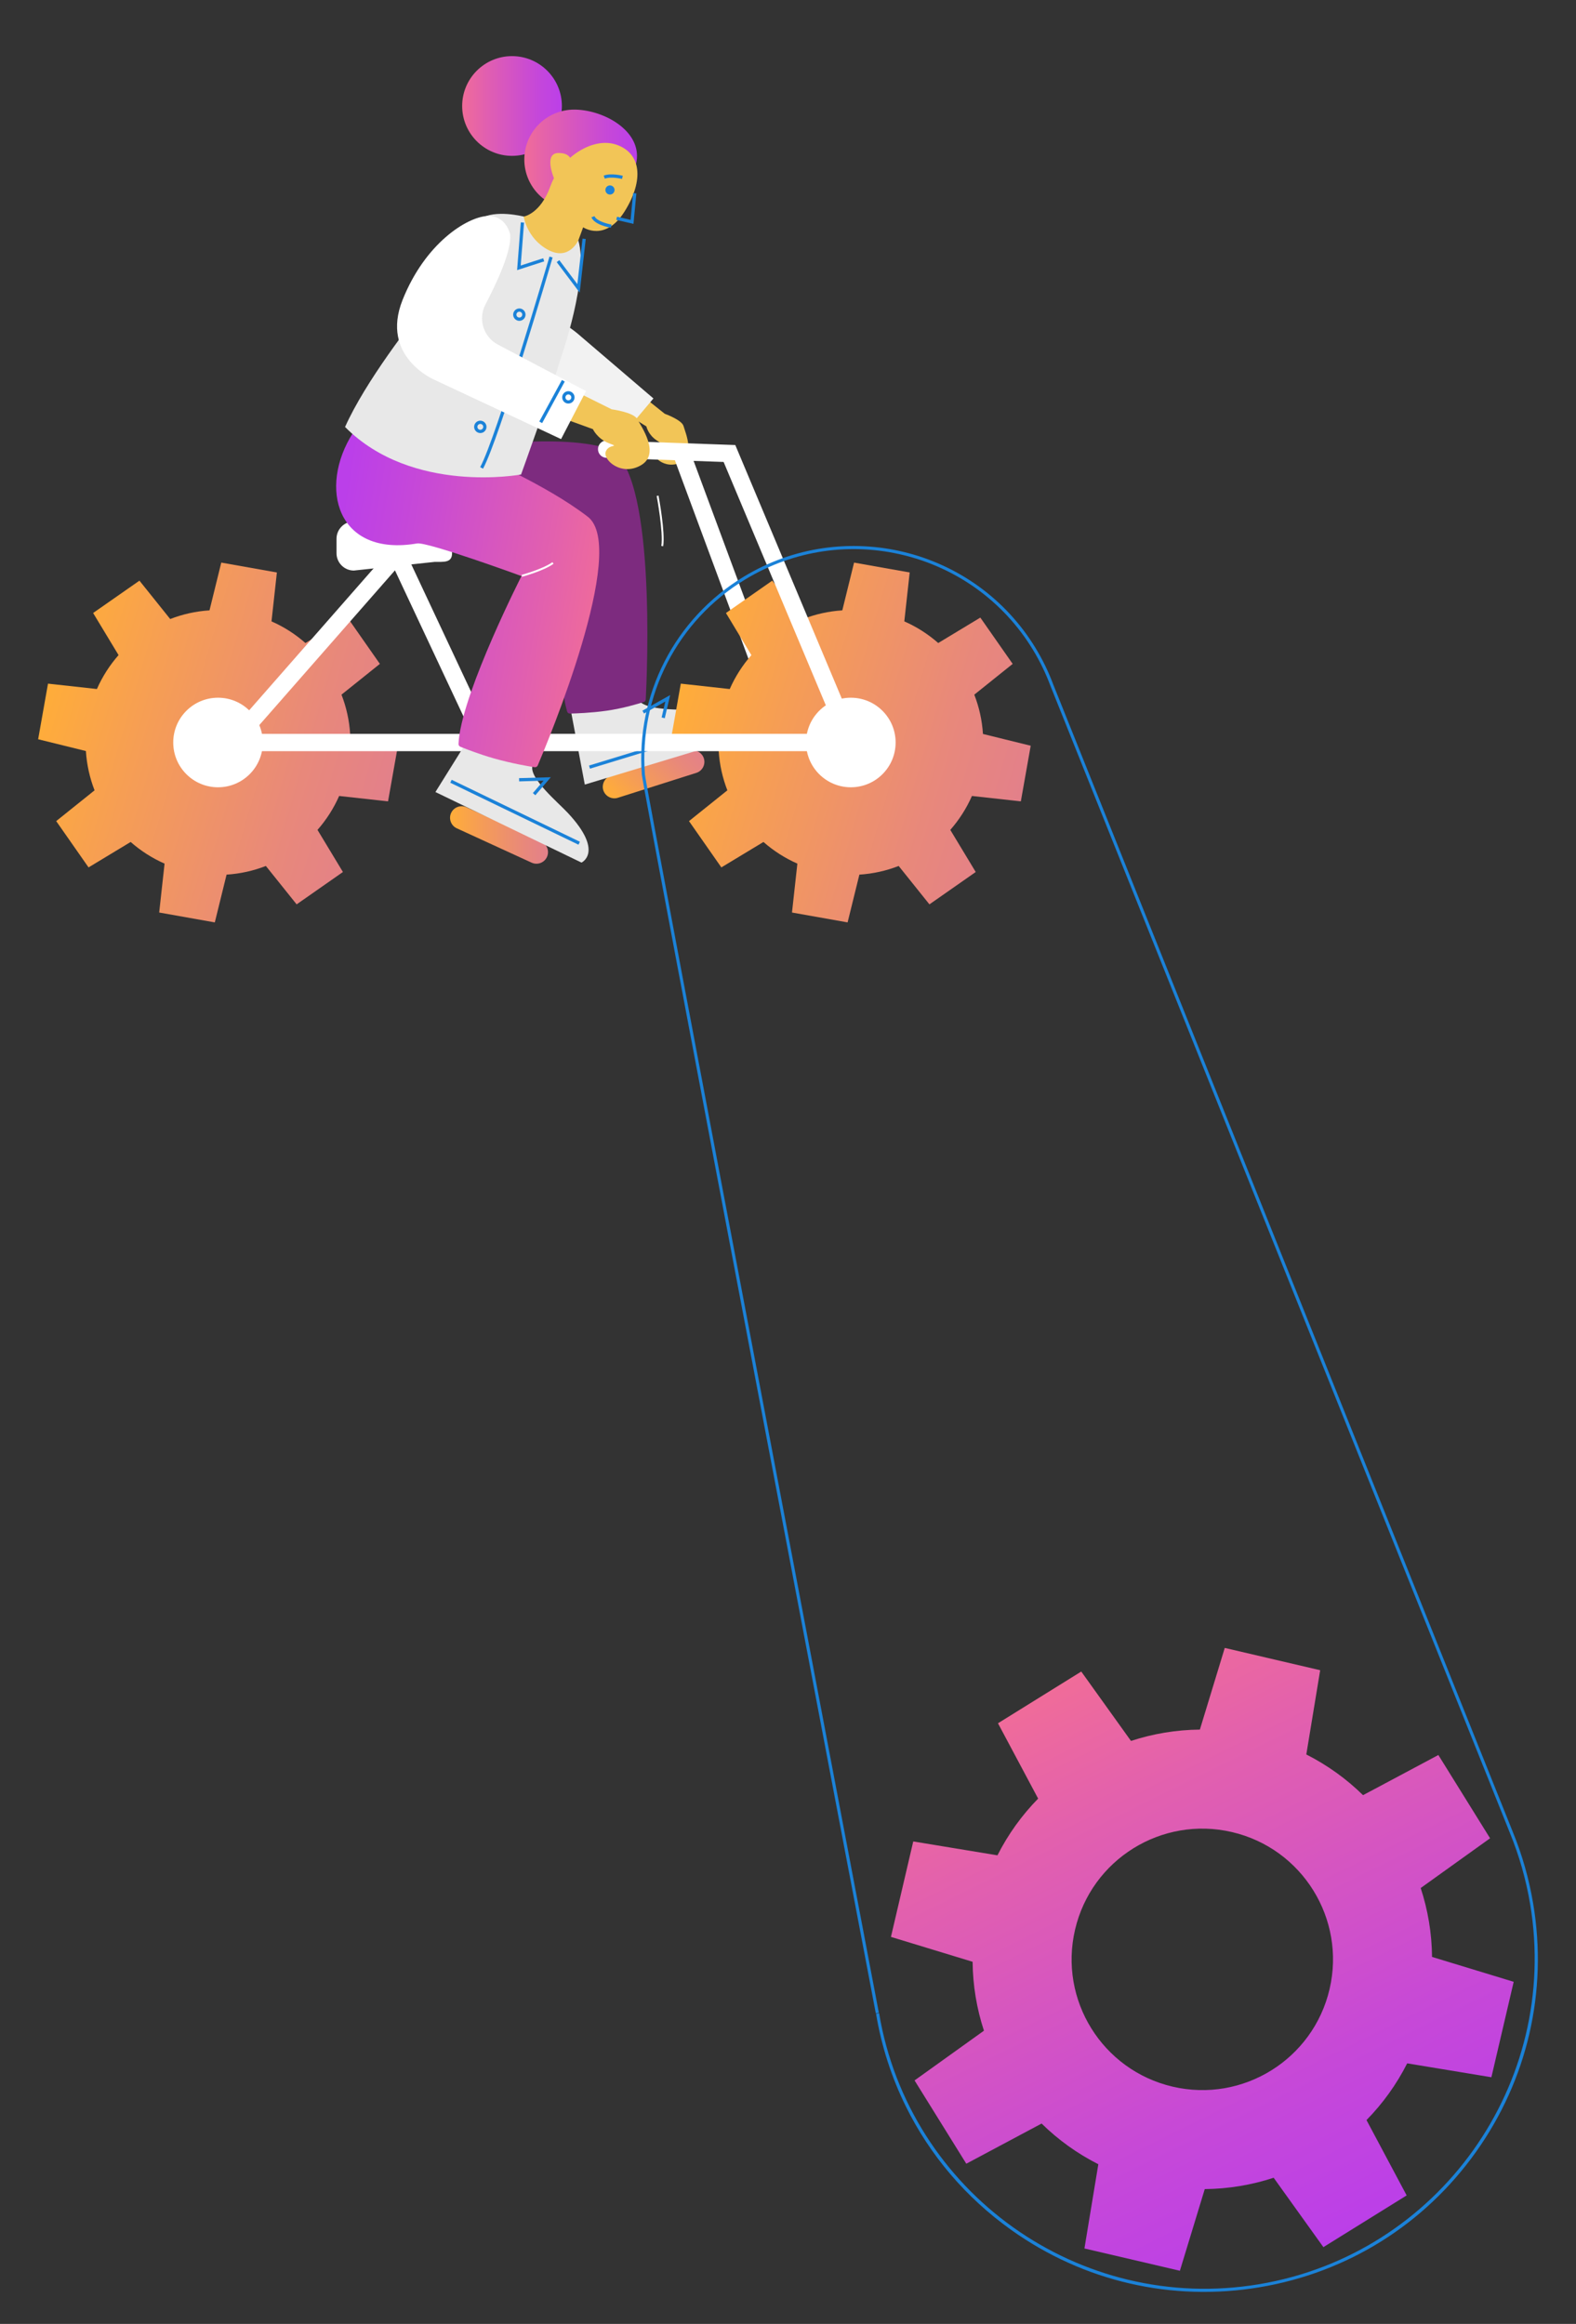 <?xml version="1.0" encoding="utf-8"?>
<!-- Generator: Adobe Illustrator 23.1.0, SVG Export Plug-In . SVG Version: 6.00 Build 0)  -->
<svg version="1.1" id="Слой_1" xmlns="http://www.w3.org/2000/svg" xmlns:xlink="http://www.w3.org/1999/xlink" x="0px" y="0px"
	 viewBox="0 0 624 920" style="enable-background:new 0 0 624 920;" xml:space="preserve">
<rect x="0" y="0" width="624" height="920" fill="#333333" stroke="none"/>
<style type="text/css">
	.st0{fill:#F2C557;}
	.st1{fill:#F2F2F2;}
	.st2{fill:#FFFFFF;}
	.st3{fill:url(#SVGID_1_);}
	.st4{fill:url(#SVGID_2_);}
	.st5{fill:#E8E8E8;}
	.st6{fill:#1B82D8;}
	.st7{fill:#7D2B7F;}
	.st8{fill:none;stroke:#1B82D8;stroke-width:1.291;stroke-miterlimit:10;}
	.st9{fill:url(#SVGID_3_);}
	.st10{fill:url(#SVGID_4_);}
	.st11{fill:url(#SVGID_5_);}
	.st12{fill:url(#SVGID_6_);}
	.st13{fill:url(#SVGID_7_);}
	.st14{fill:url(#SVGID_8_);}
</style>

<style>

	@keyframes rotate {
		from {
			transform: rotate(0)
		}

		to {
			transform: rotate(360deg)
		}
	}

	.st11 {
		transform-origin: 54.56% 31.5%;
		animation: rotate 3s linear infinite;
	}

	.st12 {
		transform-origin: 13% 31.5%;
		animation: rotate 3s linear infinite;
	}

	.st14 {
		transform-origin: 75% 84%;
		animation: rotate 3s linear infinite;
	}
</style>

<g>
	<g id="рука_1">
		<path class="st0" d="M236.08,142.19l27.13,21.62c0,0,6.74,2.4,7.43,4.86c0.69,2.45,5.03,12.46-1.93,14.79
			c-6.96,2.32-11.81-4.28-10.24-6.69s4.99-0.18,1.57-2.41c-3.42-2.23-4.11-5.55-4.11-5.55l-31.91-20L236.08,142.19z"/>
		<path class="st1" d="M195.85,106.54c-11.44,21.46,5.38,33.68,5.38,33.68l43.68,33.89l13.81-16.37l-29.96-25.62
			c-4.94-4.22-16.08-9.77-12.57-15.24c1.65-2.59,2.71-5.03,3.71-7.13c5.43-11.44-3.32-25.81-16.88-13.16
			C201.12,98.36,199.02,100.6,195.85,106.54z"/>
	</g>
	<g id="рама_2">
		<path class="st2" d="M312.28,297.38c-1.4,0-2.71-0.86-3.22-2.24L267.3,182.45c-0.66-1.78,0.25-3.75,2.03-4.41s3.75,0.25,4.41,2.03
			l41.76,112.69c0.66,1.78-0.25,3.75-2.02,4.41C313.07,297.31,312.67,297.38,312.28,297.38z"/>
	</g>
	
		<linearGradient id="SVGID_1_" gradientUnits="userSpaceOnUse" x1="178.197" y1="486.552" x2="216.978" y2="486.552" gradientTransform="matrix(1 0 0 1 0 -156)">
		<stop  offset="0" style="stop-color:#FFAD39"/>
		<stop  offset="0.288" style="stop-color:#F69E54"/>
		<stop  offset="0.756" style="stop-color:#E8887B"/>
		<stop  offset="1" style="stop-color:#E3808A"/>
	</linearGradient>
	<path class="st3" d="M210.49,341.51l-29.63-13.6c-2.29-1.05-3.3-3.78-2.25-6.07l0,0c1.05-2.29,3.78-3.3,6.07-2.25l29.63,13.6
		c2.29,1.05,3.3,3.78,2.25,6.07l0,0C215.51,341.55,212.78,342.57,210.49,341.51z"/>
	
		<linearGradient id="SVGID_2_" gradientUnits="userSpaceOnUse" x1="5701.666" y1="-2843.867" x2="5740.44" y2="-2843.867" gradientTransform="matrix(0.74 -0.673 0.673 0.74 -2061.558 6259.402)">
		<stop  offset="0" style="stop-color:#FFAD39"/>
		<stop  offset="0.288" style="stop-color:#F69E54"/>
		<stop  offset="0.756" style="stop-color:#E8887B"/>
		<stop  offset="1" style="stop-color:#E3808A"/>
	</linearGradient>
	<path class="st4" d="M275.71,305.96l-31.08,9.87c-2.4,0.76-4.98-0.58-5.75-2.97l0,0c-0.76-2.4,0.58-4.98,2.97-5.75l31.08-9.87
		c2.4-0.76,4.98,0.58,5.75,2.97l0,0C279.45,302.61,278.12,305.2,275.71,305.96z"/>
	<path id="седло" class="st2" d="M172.13,222.44l-32.03,3.43c-3.78,0-6.86-3.09-6.86-6.86v-5.72c0-3.78,3.09-6.86,6.86-6.86
		h32.03c3.78,0,6.86,3.09,6.86,6.86v5.72C178.99,222.78,175.9,222.44,172.13,222.44z"/>
	<g id="нога_1">
		<g id="ботинок_2">
			<path class="st5" d="M226.21,282.29l5.33,28.31l61.48-18.61c0,0,3.84-9.2-17.29-10.79c-5.64-0.43-20.43,0.31-22.9-4.16l0,0
				L226.21,282.29z"/>
			<g>
				
					<rect x="232.3" y="294.89" transform="matrix(0.956 -0.292 0.292 0.956 -74.965 88.981)" class="st6" width="56.4" height="1.29"/>
			</g>
			<g>
				<polygon class="st6" points="263.21,284.33 261.96,284.04 263.42,277.73 254.99,282.46 254.36,281.34 265.34,275.17 				"/>
			</g>
		</g>
		<path class="st7" d="M141.77,178.21c-5.63,25.27,7.44,38.52,38.87,32.45s43.25-2.05,43.25-2.05s-3.48,48.39-0.39,68.42
			c0.23,1.5,0.73,3.49,1.03,4.61c0.14,0.51,0.59,0.86,1.12,0.85c2.23-0.05,8.32-0.24,14.56-1.13c6.52-0.93,12.61-2.78,14.68-3.45
			c0.45-0.14,0.76-0.55,0.79-1.03c0.48-9.02,4.42-93.18-15.18-99.35c-20.71-6.52-61.96,0.41-61.96,0.41L141.77,178.21z"/>
	</g>
	<circle class="st8" cx="201.94" cy="142.14" r="1.81"/>
	<g id="голова_1_">
		
			<linearGradient id="SVGID_3_" gradientUnits="userSpaceOnUse" x1="182.993" y1="197.96" x2="222.473" y2="197.96" gradientTransform="matrix(1 0 0 1 0 -156)">
			<stop  offset="0" style="stop-color:#F06C99"/>
			<stop  offset="0.223" style="stop-color:#E260AE"/>
			<stop  offset="0.738" style="stop-color:#C648D8"/>
			<stop  offset="1" style="stop-color:#BB3FE9"/>
		</linearGradient>
		<circle class="st9" cx="202.73" cy="41.96" r="19.74"/>
		
			<linearGradient id="SVGID_4_" gradientUnits="userSpaceOnUse" x1="207.603" y1="219.13" x2="252.213" y2="219.13" gradientTransform="matrix(1 0 0 1 0 -156)">
			<stop  offset="0" style="stop-color:#F06C99"/>
			<stop  offset="0.223" style="stop-color:#E260AE"/>
			<stop  offset="0.738" style="stop-color:#C648D8"/>
			<stop  offset="1" style="stop-color:#BB3FE9"/>
		</linearGradient>
		<path class="st10" d="M207.6,63.13c0-10.9,8.84-19.74,19.74-19.74c10.9,0,24.87,7.41,24.87,18.31s-13.99,21.17-24.88,21.17
			C216.43,82.86,207.6,74.02,207.6,63.13z"/>
		<g>
			<path class="st0" d="M244.16,57.31c-5.91-2.07-12.96,0.38-18.43,5.16c-0.62-1.02-1.92-1.9-4.55-1.9c-5.46,0-2.64,7.97-1.85,9.96
				c-0.54,1.03-1.01,2.09-1.4,3.18c-3.98,11.15-10.74,12.08-10.74,12.08s-8.21,12.1-2.68,16.75c5.54,4.64,21.73,5.43,22.98-3.29
				l3.4-9.27c0,0,8.77,6.01,16.48-6.38C255.08,71.19,253.8,60.68,244.16,57.31z"/>
			<g>
				<circle class="st6" cx="241.51" cy="75.21" r="1.81"/>
				<g>
					<path class="st6" d="M246.27,70.84c-0.04-0.01-4.31-1.09-6.79-0.11l-0.47-1.2c2.88-1.14,7.4,0.01,7.59,0.06L246.27,70.84z"/>
				</g>
				<g>
					<polygon class="st6" points="250.82,88.63 244.01,87.06 244.3,85.8 249.68,87.04 250.67,76.44 251.96,76.56 					"/>
				</g>
				<g>
					<path class="st6" d="M241.89,90.16c-0.67-0.11-6.54-1.16-7.72-4.13l1.2-0.47c0.77,1.95,5.13,3.07,6.73,3.33L241.89,90.16z"/>
				</g>
			</g>
		</g>
	</g>
	<g id="колесо_1">
		
			<linearGradient id="SVGID_5_" gradientUnits="userSpaceOnUse" x1="-852.023" y1="2052.117" x2="-709.718" y2="2052.117" gradientTransform="matrix(0.96 0.281 -0.281 0.96 1662.719 -1456.132)">
			<stop  offset="0" style="stop-color:#FFAD39"/>
			<stop  offset="0.288" style="stop-color:#F69E54"/>
			<stop  offset="0.756" style="stop-color:#E8887B"/>
			<stop  offset="1" style="stop-color:#E3808A"/>
		</linearGradient>
		<path class="st11" d="M269.56,270.64l-3.91,22.02l18.91,4.66c0.34,5.41,1.52,10.65,3.43,15.56l-15.19,12.18l12.81,18.33
			l16.67-10.07c3.96,3.48,8.47,6.39,13.43,8.57l-2.13,19.36l22.02,3.91l4.66-18.91c5.41-0.34,10.65-1.52,15.56-3.43l12.18,15.2
			l18.33-12.81l-10.07-16.67c3.48-3.96,6.39-8.47,8.57-13.43l19.36,2.13l3.91-22.02l-18.91-4.66c-0.34-5.41-1.52-10.65-3.43-15.56
			l15.2-12.18l-12.81-18.33l-16.67,10.07c-3.96-3.48-8.47-6.39-13.43-8.57l2.13-19.36l-22.02-3.91l-4.66,18.91
			c-5.41,0.34-10.65,1.52-15.56,3.43l-12.18-15.19l-18.33,12.81l10.07,16.67c-3.48,3.96-6.39,8.47-8.57,13.43L269.56,270.64z" />
		<circle class="st2" cx="336.88" cy="293.94" r="17.73"/>
	</g>
	<g>
		<path class="st2" d="M262.58,216.25l-0.74-0.12c0.86-5.34-1.81-19.64-1.84-19.79l0.73-0.14
			C260.85,196.8,263.46,210.79,262.58,216.25z"/>
	</g>
	<g id="колесо_2">
		
			<linearGradient id="SVGID_6_" gradientUnits="userSpaceOnUse" x1="-1092.492" y1="2122.502" x2="-950.188" y2="2122.502" gradientTransform="matrix(0.96 0.281 -0.281 0.96 1662.719 -1456.132)">
			<stop  offset="0" style="stop-color:#FFAD39"/>
			<stop  offset="0.288" style="stop-color:#F69E54"/>
			<stop  offset="0.756" style="stop-color:#E8887B"/>
			<stop  offset="1" style="stop-color:#E3808A"/>
		</linearGradient>
		<path class="st12" d="M19.01,270.64l-3.91,22.02l18.91,4.66c0.34,5.41,1.52,10.65,3.43,15.56l-15.19,12.18l12.81,18.33
			l16.67-10.07c3.96,3.48,8.47,6.39,13.43,8.57l-2.13,19.36l22.02,3.91l4.66-18.91c5.41-0.34,10.65-1.52,15.56-3.43l12.18,15.2
			l18.33-12.81l-10.07-16.67c3.48-3.96,6.39-8.47,8.57-13.43l19.36,2.13l3.91-22.02l-18.91-4.66c-0.34-5.41-1.52-10.65-3.43-15.56
			l15.2-12.18l-12.81-18.33l-16.67,10.07c-3.96-3.48-8.47-6.39-13.43-8.57l2.13-19.36l-22.02-3.91l-4.66,18.91
			c-5.41,0.34-10.65,1.52-15.56,3.43l-12.18-15.19l-18.34,12.8l10.07,16.67c-3.48,3.96-6.39,8.47-8.57,13.43L19.01,270.64z"/>
		<circle class="st2" cx="86.32" cy="293.94" r="17.73"/>
	</g>
	<path id="рама_1" class="st2" d="M342.04,297.38l-50.91-121.2l-50.81-1.8c-1.9-0.08-3.48,1.41-3.55,3.31
		c-0.07,1.9,1.41,3.48,3.31,3.55l46.43,1.64l45.2,107.62l-137.38,0.01l-36.2-77.14l-73.66,84h257.57V297.38z M166.03,290.52H99.62
		l56.76-64.73l30.37,64.73H166.03z"/>
	<g id="нога_2">
		<g id="ботинок_1">
			<path class="st5" d="M187.64,289.11l-15.24,24.44l57.84,27.93c0,0,9.06-4.16-5.41-19.66c-3.86-4.14-15.24-13.6-14.03-18.57l0,0
				L187.64,289.11z"/>
			<g>
				<polygon class="st6" points="211.96,314.82 210.98,313.97 215.22,309.06 205.55,309.34 205.52,308.05 218.1,307.69 				"/>
			</g>
			<g>
				
					<rect x="203.45" y="293.47" transform="matrix(0.435 -0.9 0.9 0.435 -174.345 365.311)" class="st6" width="1.29" height="56.4"/>
			</g>
		</g>
		
			<linearGradient id="SVGID_7_" gradientUnits="userSpaceOnUse" x1="14825.862" y1="1566.871" x2="14934.084" y2="1566.871" gradientTransform="matrix(-0.987 -0.159 -0.159 0.987 15120.932 1050.592)">
			<stop  offset="0" style="stop-color:#F06C99"/>
			<stop  offset="0.223" style="stop-color:#E260AE"/>
			<stop  offset="0.738" style="stop-color:#C648D8"/>
			<stop  offset="1" style="stop-color:#BB3FE9"/>
		</linearGradient>
		<path class="st13" d="M139.79,171.32c-13.97,21.81-6.33,49.25,25.36,43.82c4.11-0.7,41.32,12.92,41.32,12.92
			s-22.58,44.36-24.79,64.57c-0.06,0.53-0.1,1.29-0.13,1.89c-0.03,0.53,0.33,0.96,0.82,1.15c2.91,1.14,7.51,2.95,13.21,4.57
			c6.96,1.98,14.29,3.26,16.15,3.48c0.5,0.06,0.98-0.22,1.18-0.69c3.67-8.61,36.07-85.97,19.82-98.46
			c-17.22-13.23-41.33-22.6-43.25-25.26c-1.92-2.66,1.64-10.19,1.64-10.19L139.79,171.32z"/>
		<g>
			<path class="st2" d="M206.72,228.33l-0.2-0.75c0.09-0.02,8.45-2.31,12.2-5.02l0.45,0.63
				C215.31,225.98,207.07,228.23,206.72,228.33z"/>
		</g>
	</g>
	<g id="тело_2_">
		<path class="st5" d="M228.97,95.14c0,0-3.64,8.31-12.02,3.74c-8.39-4.56-9.59-13.15-9.59-13.15s-11.33-2.93-17.24,0.9
			c-5.91,3.84-20.56,32.75-20.56,32.75l0,0c-6.66,8.27-24.89,31.65-32.94,49.65c26.63,26.86,69.69,18.81,69.69,18.81
			s11.27-31.07,15.85-46.42l0,0C222.15,141.44,233.31,109.85,228.97,95.14z"/>
		<g>
			<path class="st6" d="M205.63,127.01c-0.39,0-0.8-0.1-1.17-0.3c-1.19-0.65-1.63-2.14-0.98-3.32c0.65-1.19,2.14-1.62,3.32-0.98
				c1.19,0.65,1.63,2.14,0.98,3.32C207.34,126.54,206.5,127.01,205.63,127.01z M205.63,123.39c-0.41,0-0.81,0.22-1.02,0.61
				c-0.31,0.56-0.1,1.27,0.46,1.57c0.56,0.31,1.27,0.1,1.57-0.46s0.1-1.27-0.46-1.57C206.01,123.44,205.82,123.39,205.63,123.39z"/>
		</g>
		<g>
			<path class="st6" d="M190.18,171.44c-0.13,0-0.26-0.01-0.39-0.03c-1.33-0.22-2.25-1.48-2.03-2.81l0,0
				c0.1-0.65,0.45-1.21,0.98-1.6c0.53-0.38,1.18-0.54,1.82-0.43c1.33,0.22,2.25,1.48,2.03,2.81c-0.1,0.65-0.45,1.21-0.98,1.6
				C191.19,171.28,190.69,171.44,190.18,171.44z M190.17,167.82c-0.24,0-0.47,0.07-0.67,0.22c-0.25,0.18-0.42,0.45-0.47,0.76l0,0
				c-0.1,0.63,0.33,1.23,0.96,1.33c0.3,0.05,0.61-0.02,0.86-0.21c0.25-0.18,0.42-0.45,0.47-0.76c0.1-0.63-0.33-1.23-0.96-1.33
				C190.3,167.83,190.23,167.82,190.17,167.82z"/>
		</g>
		<g>
			<g>
				<path class="st6" d="M191.25,185.55l-1.13-0.62c6.43-11.82,27.23-82.64,27.44-83.35l1.24,0.36
					C217.94,104.86,197.75,173.61,191.25,185.55z"/>
			</g>
			<g>
				<polygon class="st6" points="229.52,115.85 220.42,103.77 221.46,103 228.6,112.49 230.64,94.47 231.92,94.61 				"/>
			</g>
			<g>
				<polygon class="st6" points="204.74,106.94 206.2,88.02 207.49,88.12 206.17,105.11 215.07,102.24 215.47,103.47 				"/>
			</g>
		</g>
	</g>
	<g id="рука_2">
		<path class="st0" d="M204.13,143.13l38.06,18.91c0,0,8.69,1.14,10.15,3.9c1.45,2.76,9.24,13.63,1.5,18.21
			c-7.75,4.58-15.25-2.09-13.99-5.38c1.26-3.29,5.93-1.5,1.26-3.29c-4.66-1.8-6.35-5.59-6.35-5.59l-43.38-15.74L204.13,143.13z"/>
		<path class="st2" d="M202.01,92.96c0,0-1.43-7.93-9.27-7.43c-7.84,0.51-24.33,10.6-33.34,33.19
			c-9.01,22.59,12.68,31.67,12.68,31.67l50.07,23.44l9.87-19.01l-34.87-18.39c-5.75-3.03-7.96-10.15-4.94-15.9
			C196.86,111.64,202.56,99.29,202.01,92.96z"/>
		<g>
			
				<rect x="209.23" y="158.19" transform="matrix(0.478 -0.878 0.878 0.478 -25.381 274.972)" class="st6" width="18.73" height="1.29"/>
		</g>
		<g>
			<path class="st6" d="M225.04,159.76c-0.52,0-1.05-0.17-1.49-0.5c-1.07-0.82-1.28-2.37-0.45-3.44c0.4-0.52,0.98-0.85,1.62-0.94
				s1.29,0.09,1.81,0.49c0.52,0.4,0.85,0.98,0.94,1.62c0.09,0.65-0.09,1.29-0.49,1.81C226.5,159.44,225.77,159.76,225.04,159.76z
				 M225.04,156.15c-0.05,0-0.1,0.01-0.15,0.01c-0.31,0.04-0.58,0.2-0.77,0.45l0,0c-0.39,0.51-0.29,1.24,0.21,1.63
				c0.51,0.39,1.24,0.29,1.63-0.21c0.19-0.25,0.27-0.55,0.23-0.86c-0.04-0.31-0.2-0.58-0.45-0.77
				C225.54,156.23,225.29,156.15,225.04,156.15z"/>
		</g>
	</g>
</g>
<g>
	<path class="st6" d="M358.69,833.96c-5.66-11.47-9.67-23.82-11.84-36.79l1.22-0.2c11.9,71.06,79.4,119.2,150.47,107.3
		c71.06-11.9,119.2-79.4,107.3-150.47c-1.62-9.69-4.32-19.18-8.02-28.19L415.86,271.39c-1.83-4.89-4.13-9.63-6.85-14.11
		c-23.73-39.11-74.86-51.61-113.96-27.88c-26.85,16.3-42.06,45.89-39.69,77.23c0.37,4.88,91.69,485.32,92.61,490.17l-1.21,0.23
		c-3.77-19.82-92.25-485.37-92.63-490.31c-2.4-31.8,13.03-61.84,40.29-78.38c39.68-24.08,91.56-11.39,115.65,28.29
		c2.76,4.55,5.1,9.36,6.94,14.31l181.94,454.21c3.73,9.08,6.46,18.66,8.1,28.45c5.82,34.75-2.24,69.69-22.69,98.37
		c-20.46,28.69-50.86,47.69-85.61,53.51s-69.69-2.24-98.37-22.69C382.38,869.96,368.2,853.22,358.69,833.96z"/>
</g>
<linearGradient id="SVGID_8_" gradientUnits="userSpaceOnUse" x1="228.791" y1="566.289" x2="475.55" y2="566.289" gradientTransform="matrix(0.443 0.897 -0.897 0.443 827.931 209.179)">
	<stop  offset="0" style="stop-color:#F06C99"/>
	<stop  offset="0.223" style="stop-color:#E260AE"/>
	<stop  offset="0.738" style="stop-color:#C648D8"/>
	<stop  offset="1" style="stop-color:#BB3FE9"/>
</linearGradient>
<path class="st14" d="M522.71,661.21l-37.78-8.83l-9.85,32.33c-9.4,0.09-18.59,1.64-27.28,4.49l-19.69-27.47l-32.97,20.48
	l15.9,29.82c-6.41,6.53-11.87,14.08-16.11,22.46l-33.34-5.5l-8.83,37.79l32.33,9.85c0.09,9.4,1.64,18.59,4.49,27.28l-27.47,19.69
	l20.48,32.97l29.82-15.9c6.53,6.41,14.08,11.87,22.46,16.11l-5.5,33.34l37.79,8.83l9.85-32.33c9.4-0.09,18.59-1.64,27.28-4.49
	l19.69,27.47l32.97-20.48l-15.9-29.82c6.41-6.53,11.87-14.08,16.11-22.46l33.34,5.5l8.83-37.78L567,774.71
	c-0.09-9.4-1.64-18.59-4.49-27.28l27.47-19.69l-20.48-32.97l-29.82,15.9c-6.53-6.41-14.08-11.87-22.46-16.11L522.71,661.21z
	 M526.43,787.45c-6.5,27.83-34.33,45.12-62.16,38.61s-45.12-34.33-38.61-62.16c6.5-27.83,34.33-45.12,62.16-38.61
	C515.64,731.79,532.93,759.63,526.43,787.45z"/>
</svg>
